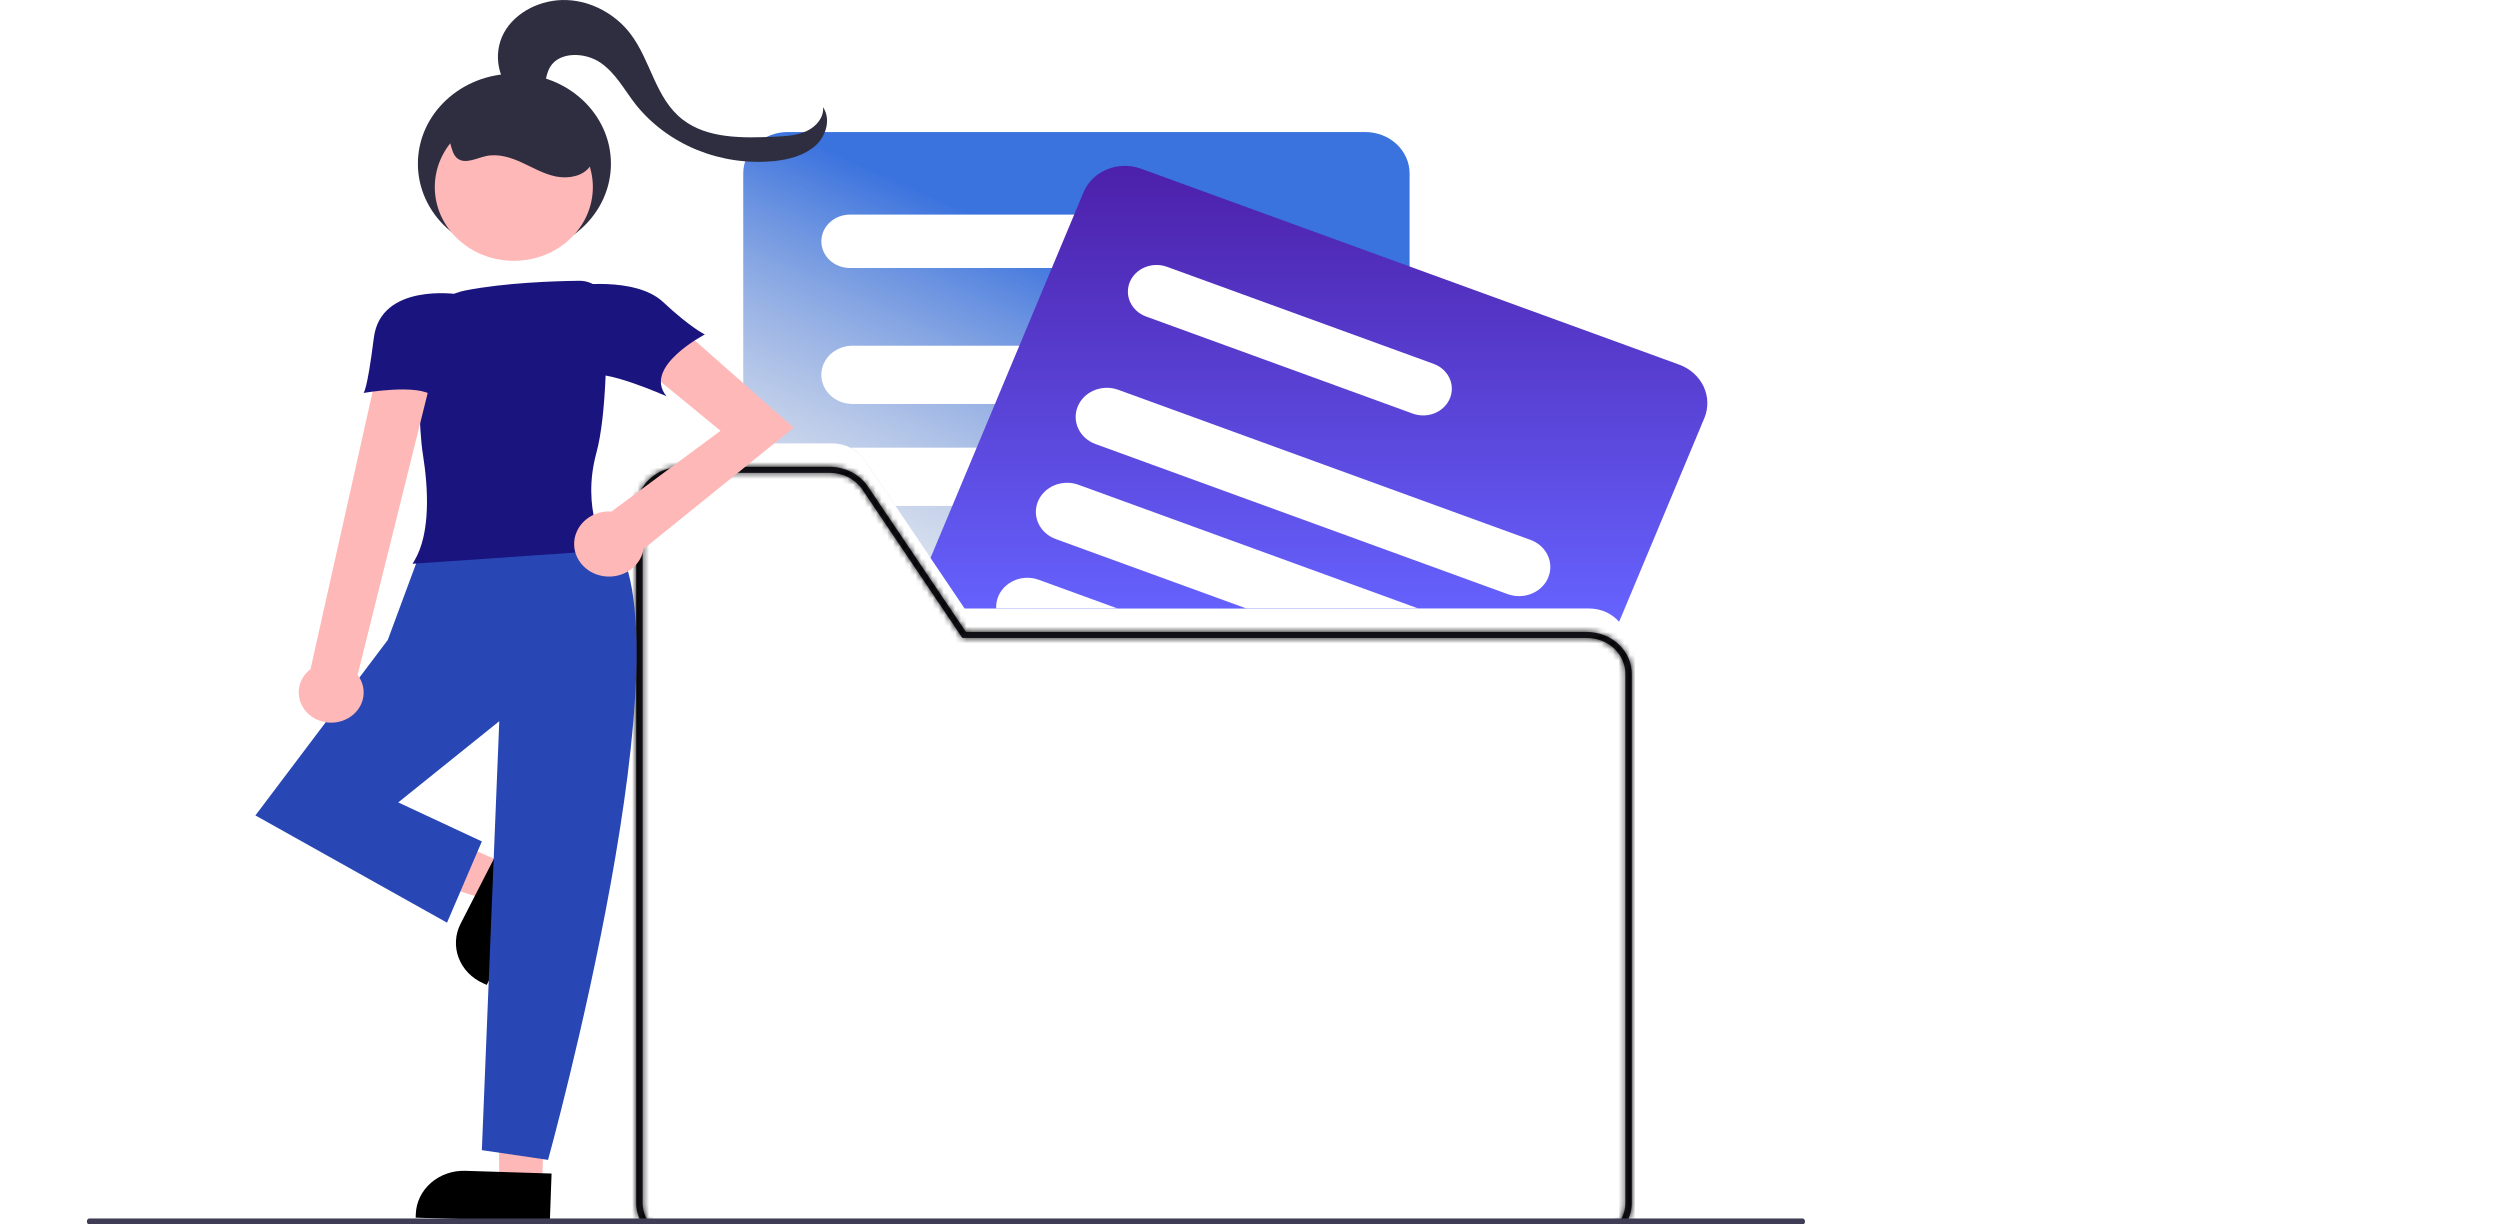<svg width="441" height="216" viewBox="0 0 441 216" fill="none" xmlns="http://www.w3.org/2000/svg">
<g id="undraw_my_files_swob 1" clip-path="url(#clip0)">
<g id="files">
<path id="Vector" d="M240.847 23.294H138.912C136.843 23.297 134.86 24.064 133.397 25.429C131.934 26.794 131.111 28.644 131.108 30.574V78.216H146.796C147.943 78.213 149.072 78.483 150.076 79.001C151.08 79.519 151.926 80.267 152.534 81.175L157.971 89.249L163.17 96.962L164.146 98.413L170.094 107.238L170.162 107.339H248.651V30.574C248.648 28.644 247.825 26.794 246.362 25.429C244.899 24.064 242.916 23.297 240.847 23.294V23.294Z" fill="url(#paint0_linear)"/>
<path id="Vector_2" d="M200.442 37.858H149.934C148.595 37.858 147.311 38.355 146.364 39.238C145.418 40.121 144.886 41.319 144.886 42.568C144.886 43.816 145.418 45.014 146.364 45.897C147.311 46.781 148.595 47.277 149.934 47.277H200.442C201.781 47.277 203.065 46.781 204.012 45.897C204.959 45.014 205.491 43.816 205.491 42.568C205.491 41.319 204.959 40.121 204.012 39.238C203.065 38.355 201.781 37.858 200.442 37.858Z" fill="white"/>
<path id="Vector_3" d="M228.451 60.983H150.394C148.932 60.983 147.531 61.525 146.497 62.489C145.463 63.453 144.883 64.76 144.883 66.124C144.883 67.487 145.463 68.795 146.497 69.759C147.531 70.723 148.932 71.264 150.394 71.264H228.451C229.913 71.264 231.315 70.723 232.348 69.759C233.382 68.795 233.962 67.487 233.962 66.124C233.962 64.76 233.382 63.453 232.348 62.489C231.315 61.525 229.913 60.983 228.451 60.983V60.983Z" fill="white"/>
<path id="Vector_4" d="M233.435 81.932C232.991 81.048 232.287 80.3 231.404 79.776C230.522 79.252 229.497 78.974 228.451 78.973H150.394C150.275 78.973 150.161 78.978 150.042 78.983C151.06 79.502 151.918 80.257 152.534 81.175L157.971 89.249H228.451C229.378 89.249 230.29 89.031 231.102 88.615C231.915 88.198 232.601 87.597 233.098 86.868C233.596 86.138 233.887 85.303 233.946 84.44C234.004 83.577 233.829 82.715 233.435 81.932V81.932Z" fill="white"/>
<path id="Vector_5" d="M296.213 64.324L288.267 61.428L248.651 47.007L201.254 29.753C199.324 29.055 197.177 29.098 195.282 29.874C193.387 30.65 191.9 32.096 191.145 33.893L189.488 37.858L185.543 47.277L179.811 60.983L175.509 71.264L172.285 78.973L167.983 89.249L164.753 96.962L164.663 97.184L164.146 98.413L170.094 107.238L170.162 107.339H280.333C281.344 107.338 282.343 107.548 283.255 107.955C284.168 108.362 284.971 108.955 285.605 109.689L286.071 108.588L291.758 95.003L300.646 73.758C301.396 71.958 301.351 69.955 300.52 68.186C299.689 66.418 298.14 65.029 296.213 64.324V64.324Z" fill="url(#paint1_linear)"/>
<path id="Vector_6" d="M252.897 64.186L248.651 62.64L205.845 47.06C204.597 46.609 203.208 46.637 201.982 47.138C200.756 47.639 199.793 48.572 199.301 49.733C198.817 50.898 198.848 52.194 199.386 53.338C199.924 54.482 200.926 55.381 202.173 55.837L216.311 60.983L233.798 67.347L248.651 72.757L249.224 72.964C250.472 73.415 251.86 73.387 253.085 72.885C254.31 72.382 255.271 71.447 255.757 70.285C256.244 69.122 256.216 67.827 255.679 66.683C255.143 65.54 254.142 64.642 252.897 64.186V64.186Z" fill="white"/>
<path id="Vector_7" d="M269.969 95.231L248.651 87.47L233.435 81.932L225.307 78.973L204.137 71.264L197.258 68.76C195.975 68.293 194.55 68.291 193.265 68.754C191.981 69.218 190.929 70.113 190.316 71.264C190.249 71.397 190.18 71.534 190.124 71.677C189.86 72.306 189.733 72.977 189.747 73.651C189.762 74.326 189.919 74.991 190.209 75.609C190.5 76.227 190.918 76.785 191.44 77.253C191.962 77.72 192.577 78.087 193.251 78.332L195.01 78.973L223.23 89.249L248.651 98.503L265.962 104.808C266.599 105.04 267.276 105.159 267.96 105.157C269.245 105.16 270.491 104.742 271.481 103.978C272.472 103.214 273.144 102.15 273.383 100.972C273.621 99.794 273.41 98.575 272.787 97.527C272.164 96.478 271.167 95.666 269.969 95.231H269.969Z" fill="white"/>
<path id="Vector_8" d="M248.651 106.777L247.283 106.28L233.906 101.409L221.686 96.962L200.493 89.249L190.243 85.516C189.568 85.27 188.849 85.15 188.125 85.164C187.401 85.178 186.687 85.324 186.023 85.595C185.36 85.867 184.761 86.257 184.259 86.745C183.758 87.232 183.365 87.807 183.102 88.436C182.839 89.066 182.711 89.737 182.727 90.412C182.742 91.088 182.901 91.754 183.192 92.372C183.484 92.99 183.903 93.549 184.426 94.016C184.95 94.483 185.566 94.849 186.242 95.093L191.372 96.962L216.969 106.28L219.603 107.238L219.875 107.339H250.189L248.651 106.777Z" fill="white"/>
<path id="Vector_9" d="M196.872 107.238L194.238 106.28L183.233 102.272C182.464 101.991 181.638 101.875 180.814 101.933C179.991 101.991 179.192 102.221 178.477 102.606C177.762 102.99 177.148 103.521 176.683 104.157C176.217 104.793 175.911 105.518 175.787 106.28C175.732 106.597 175.711 106.917 175.724 107.238C175.723 107.272 175.725 107.305 175.73 107.339H197.15L196.872 107.238Z" fill="white"/>
</g>
<g id="nonmoving">
<g id="Vector_10" filter="url(#filter0_d)">
<mask id="path-10-inside-1" fill="white">
<path d="M219.2 108.434L216.566 107.475H175.384C175.329 107.792 175.308 108.113 175.321 108.434H169.691L169.759 108.534H219.472L219.2 108.434ZM219.2 108.434H169.691L169.759 108.534H219.472L219.2 108.434ZM219.2 108.434H169.691L169.759 108.534H219.472L219.2 108.434ZM219.472 108.534L219.2 108.434H169.691L169.759 108.534H219.472ZM120.143 214.549C118.346 214.547 116.624 213.88 115.354 212.695C114.084 211.51 113.369 209.904 113.366 208.228V85.738C113.368 84.061 114.082 82.454 115.352 81.268C116.623 80.082 118.345 79.414 120.143 79.411H130.705V78.352H120.143C118.045 78.356 116.034 79.136 114.551 80.52C113.067 81.904 112.233 83.781 112.231 85.738V208.228C112.233 209.644 112.671 211.03 113.493 212.22C114.315 213.41 115.486 214.355 116.868 214.941H216.862C216.771 214.814 216.68 214.682 216.589 214.549H120.143ZM285.668 109.784C284.931 109.054 284.041 108.473 283.055 108.076C282.068 107.679 281.004 107.475 279.93 107.475H170.389L164.26 98.38L164.112 98.158L158.913 90.444L153.09 81.804C152.376 80.749 151.388 79.879 150.217 79.275C149.046 78.672 147.73 78.354 146.393 78.352H120.143C118.045 78.356 116.034 79.136 114.551 80.52C113.067 81.904 112.233 83.781 112.231 85.738V208.228C112.233 209.644 112.671 211.03 113.493 212.22C114.315 213.41 115.486 214.355 116.868 214.941C117.895 215.382 119.012 215.61 120.143 215.608H279.93C281.062 215.61 282.181 215.382 283.21 214.941C284.592 214.354 285.763 213.41 286.585 212.22C287.407 211.029 287.846 209.644 287.847 208.228V114.861C287.849 112.97 287.068 111.151 285.668 109.784V109.784ZM286.712 208.228C286.709 209.905 285.993 211.512 284.722 212.697C283.45 213.882 281.727 214.548 279.93 214.549H120.143C118.346 214.547 116.624 213.88 115.354 212.695C114.084 211.51 113.369 209.904 113.366 208.228V85.738C113.368 84.061 114.082 82.454 115.352 81.268C116.623 80.082 118.345 79.414 120.143 79.411H146.393C147.54 79.408 148.669 79.679 149.673 80.197C150.677 80.714 151.523 81.463 152.131 82.371L157.568 90.444L162.767 98.158L163.743 99.608L169.691 108.434L169.759 108.534H279.93C281.728 108.536 283.452 109.203 284.724 110.389C285.996 111.575 286.711 113.183 286.712 114.861V208.228ZM219.2 108.434H169.691L169.759 108.534H219.472L219.2 108.434ZM219.2 108.434H169.691L169.759 108.534H219.472L219.2 108.434ZM219.2 108.434H169.691L169.759 108.534H219.472L219.2 108.434ZM219.2 108.434L216.566 107.475H170.389L164.26 98.38L163.743 99.608L169.691 108.434L169.759 108.534H219.472L219.2 108.434Z"/>
</mask>
<path d="M219.2 108.434L216.566 107.475H175.384C175.329 107.792 175.308 108.113 175.321 108.434H169.691L169.759 108.534H219.472L219.2 108.434ZM219.2 108.434H169.691L169.759 108.534H219.472L219.2 108.434ZM219.2 108.434H169.691L169.759 108.534H219.472L219.2 108.434ZM219.472 108.534L219.2 108.434H169.691L169.759 108.534H219.472ZM120.143 214.549C118.346 214.547 116.624 213.88 115.354 212.695C114.084 211.51 113.369 209.904 113.366 208.228V85.738C113.368 84.061 114.082 82.454 115.352 81.268C116.623 80.082 118.345 79.414 120.143 79.411H130.705V78.352H120.143C118.045 78.356 116.034 79.136 114.551 80.52C113.067 81.904 112.233 83.781 112.231 85.738V208.228C112.233 209.644 112.671 211.03 113.493 212.22C114.315 213.41 115.486 214.355 116.868 214.941H216.862C216.771 214.814 216.68 214.682 216.589 214.549H120.143ZM285.668 109.784C284.931 109.054 284.041 108.473 283.055 108.076C282.068 107.679 281.004 107.475 279.93 107.475H170.389L164.26 98.38L164.112 98.158L158.913 90.444L153.09 81.804C152.376 80.749 151.388 79.879 150.217 79.275C149.046 78.672 147.73 78.354 146.393 78.352H120.143C118.045 78.356 116.034 79.136 114.551 80.52C113.067 81.904 112.233 83.781 112.231 85.738V208.228C112.233 209.644 112.671 211.03 113.493 212.22C114.315 213.41 115.486 214.355 116.868 214.941C117.895 215.382 119.012 215.61 120.143 215.608H279.93C281.062 215.61 282.181 215.382 283.21 214.941C284.592 214.354 285.763 213.41 286.585 212.22C287.407 211.029 287.846 209.644 287.847 208.228V114.861C287.849 112.97 287.068 111.151 285.668 109.784V109.784ZM286.712 208.228C286.709 209.905 285.993 211.512 284.722 212.697C283.45 213.882 281.727 214.548 279.93 214.549H120.143C118.346 214.547 116.624 213.88 115.354 212.695C114.084 211.51 113.369 209.904 113.366 208.228V85.738C113.368 84.061 114.082 82.454 115.352 81.268C116.623 80.082 118.345 79.414 120.143 79.411H146.393C147.54 79.408 148.669 79.679 149.673 80.197C150.677 80.714 151.523 81.463 152.131 82.371L157.568 90.444L162.767 98.158L163.743 99.608L169.691 108.434L169.759 108.534H279.93C281.728 108.536 283.452 109.203 284.724 110.389C285.996 111.575 286.711 113.183 286.712 114.861V208.228ZM219.2 108.434H169.691L169.759 108.534H219.472L219.2 108.434ZM219.2 108.434H169.691L169.759 108.534H219.472L219.2 108.434ZM219.2 108.434H169.691L169.759 108.534H219.472L219.2 108.434ZM219.2 108.434L216.566 107.475H170.389L164.26 98.38L163.743 99.608L169.691 108.434L169.759 108.534H219.472L219.2 108.434Z" fill="#22212D"/>
<path d="M219.2 108.434L220.932 103.743L220.921 103.739L220.91 103.735L219.2 108.434ZM216.566 107.475L218.276 102.777L217.448 102.475H216.566V107.475ZM175.384 107.475V102.475H171.171L170.456 106.627L175.384 107.475ZM175.321 108.434V113.434H180.53L180.317 108.23L175.321 108.434ZM169.691 108.434V103.434H160.262L165.552 111.239L169.691 108.434ZM169.759 108.534L165.62 111.339L167.108 113.534H169.759V108.534ZM219.472 108.534V113.534L221.204 103.844L219.472 108.534ZM219.2 108.434L220.932 103.743L220.094 103.434H219.2V108.434ZM169.691 108.434V103.434H160.262L165.552 111.239L169.691 108.434ZM169.759 108.534L165.62 111.339L167.108 113.534H169.759V108.534ZM219.472 108.534V113.534L221.204 103.844L219.472 108.534ZM219.2 108.434L220.932 103.743L220.094 103.434H219.2V108.434ZM169.691 108.434V103.434H160.262L165.552 111.239L169.691 108.434ZM169.759 108.534L165.62 111.339L167.108 113.534H169.759V108.534ZM219.472 108.534V113.534L221.204 103.844L219.472 108.534ZM219.472 108.534V113.534L221.204 103.844L219.472 108.534ZM219.2 108.434L220.932 103.743L220.094 103.434H219.2V108.434ZM169.691 108.434V103.434H160.262L165.552 111.239L169.691 108.434ZM169.759 108.534L165.62 111.339L167.108 113.534H169.759V108.534ZM120.143 214.549L120.136 219.549H120.143V214.549ZM113.366 208.228L108.366 208.228L108.366 208.236L113.366 208.228ZM113.366 85.738L108.366 85.733V85.738H113.366ZM120.143 79.411L120.143 74.411L120.135 74.411L120.143 79.411ZM130.705 79.411V84.411H135.705V79.411H130.705ZM130.705 78.352H135.705V73.352H130.705V78.352ZM120.143 78.352L120.143 73.352L120.134 73.352L120.143 78.352ZM112.231 85.738L107.231 85.732V85.738H112.231ZM112.231 208.228L107.231 208.228L107.231 208.235L112.231 208.228ZM116.868 214.941L114.913 219.543L115.85 219.941H116.868V214.941ZM216.862 214.941V219.941H226.569L220.932 212.038L216.862 214.941ZM216.589 214.549L220.711 211.719L219.221 209.549H216.589V214.549ZM279.93 107.475L279.93 112.475L279.933 112.475L279.93 107.475ZM170.389 107.475L166.243 110.27L167.729 112.475H170.389V107.475ZM164.26 98.38L160.095 101.147L160.104 101.161L160.113 101.174L164.26 98.38ZM164.112 98.158L168.277 95.391L168.268 95.377L168.258 95.363L164.112 98.158ZM158.913 90.444L163.059 87.65L163.059 87.65L158.913 90.444ZM153.09 81.804L157.236 79.01L157.232 79.003L153.09 81.804ZM146.393 78.352L146.4 73.352H146.393V78.352ZM120.143 78.352L120.143 73.352L120.134 73.352L120.143 78.352ZM112.231 85.738L107.231 85.732V85.738H112.231ZM112.231 208.228L107.231 208.228L107.231 208.235L112.231 208.228ZM116.868 214.941L118.841 210.347L118.832 210.343L118.822 210.339L116.868 214.941ZM120.143 215.608L120.143 210.608L120.136 210.608L120.143 215.608ZM279.93 215.608L279.936 210.608H279.93V215.608ZM283.21 214.941L281.256 210.339L281.248 210.342L281.241 210.345L283.21 214.941ZM287.847 208.228L292.847 208.235V208.228H287.847ZM287.847 114.861L282.847 114.857V114.861H287.847ZM286.712 208.228L291.712 208.237V208.228H286.712ZM279.93 214.549L279.93 219.549L279.934 219.549L279.93 214.549ZM120.143 214.549L120.136 219.549H120.143V214.549ZM113.366 208.228L108.366 208.228L108.366 208.236L113.366 208.228ZM113.366 85.738L108.366 85.733V85.738H113.366ZM120.143 79.411L120.143 74.411L120.135 74.411L120.143 79.411ZM146.393 79.411L146.393 84.411L146.405 84.411L146.393 79.411ZM152.131 82.371L147.975 85.151L147.979 85.157L147.984 85.164L152.131 82.371ZM157.568 90.444L153.421 93.237L153.422 93.239L157.568 90.444ZM162.767 98.158L166.915 95.367L166.913 95.363L162.767 98.158ZM163.743 99.608L159.595 102.4L159.597 102.403L163.743 99.608ZM169.691 108.434L165.545 111.228L165.552 111.239L169.691 108.434ZM169.759 108.534L165.62 111.339L167.108 113.534H169.759V108.534ZM279.93 108.534L279.934 103.534H279.93V108.534ZM286.712 114.861L291.712 114.861L291.712 114.856L286.712 114.861ZM219.2 108.434L220.932 103.743L220.094 103.434H219.2V108.434ZM169.691 108.434V103.434H160.262L165.552 111.239L169.691 108.434ZM169.759 108.534L165.62 111.339L167.108 113.534H169.759V108.534ZM219.472 108.534V113.534L221.204 103.844L219.472 108.534ZM219.2 108.434L220.932 103.743L220.094 103.434H219.2V108.434ZM169.691 108.434V103.434H160.262L165.552 111.239L169.691 108.434ZM169.759 108.534L165.62 111.339L167.108 113.534H169.759V108.534ZM219.472 108.534V113.534L221.204 103.844L219.472 108.534ZM219.2 108.434L220.932 103.743L220.094 103.434H219.2V108.434ZM169.691 108.434V103.434H160.262L165.552 111.239L169.691 108.434ZM169.759 108.534L165.62 111.339L167.108 113.534H169.759V108.534ZM219.472 108.534V113.534L221.204 103.844L219.472 108.534ZM219.2 108.434L220.932 103.743L220.921 103.739L220.91 103.735L219.2 108.434ZM216.566 107.475L218.276 102.777L217.448 102.475H216.566V107.475ZM170.389 107.475L166.243 110.27L167.729 112.475H170.389V107.475ZM164.26 98.38L168.406 95.586L163.237 87.915L159.651 96.442L164.26 98.38ZM163.743 99.608L159.134 97.67L158.086 100.161L159.597 102.403L163.743 99.608ZM169.691 108.434L165.545 111.228L165.552 111.239L169.691 108.434ZM169.759 108.534L165.62 111.339L167.108 113.534H169.759V108.534ZM219.472 108.534V113.534L221.204 103.844L219.472 108.534ZM220.91 103.735L218.276 102.777L214.857 112.174L217.49 113.132L220.91 103.735ZM216.566 102.475H175.384V112.475H216.566V102.475ZM170.456 106.627C170.342 107.29 170.298 107.964 170.326 108.638L180.317 108.23C180.319 108.262 180.316 108.294 180.311 108.324L170.456 106.627ZM175.321 103.434H169.691V113.434H175.321V103.434ZM165.552 111.239L165.62 111.339L173.898 105.729L173.83 105.629L165.552 111.239ZM169.759 113.534H219.472V103.534H169.759V113.534ZM221.204 103.844L220.932 103.743L217.468 113.124L217.741 113.225L221.204 103.844ZM219.2 103.434H169.691V113.434H219.2V103.434ZM165.552 111.239L165.62 111.339L173.898 105.729L173.83 105.629L165.552 111.239ZM169.759 113.534H219.472V103.534H169.759V113.534ZM221.204 103.844L220.932 103.743L217.468 113.124L217.741 113.225L221.204 103.844ZM219.2 103.434H169.691V113.434H219.2V103.434ZM165.552 111.239L165.62 111.339L173.898 105.729L173.83 105.629L165.552 111.239ZM169.759 113.534H219.472V103.534H169.759V113.534ZM221.204 103.844L220.932 103.743L217.468 113.124L217.741 113.225L221.204 103.844ZM221.204 103.844L220.932 103.743L217.468 113.124L217.741 113.225L221.204 103.844ZM219.2 103.434H169.691V113.434H219.2V103.434ZM165.552 111.239L165.62 111.339L173.898 105.729L173.83 105.629L165.552 111.239ZM169.759 113.534H219.472V103.534H169.759V113.534ZM120.15 209.549C119.569 209.549 119.076 209.33 118.764 209.039L111.943 216.351C114.172 218.43 117.123 219.545 120.136 219.549L120.15 209.549ZM118.764 209.039C118.464 208.759 118.366 208.456 118.366 208.22L108.366 208.236C108.371 211.352 109.703 214.262 111.943 216.351L118.764 209.039ZM118.366 208.228V85.738H108.366V208.228H118.366ZM118.366 85.742C118.366 85.506 118.464 85.203 118.764 84.923L111.94 77.613C109.7 79.704 108.369 82.616 108.366 85.733L118.366 85.742ZM118.764 84.923C119.076 84.631 119.569 84.412 120.151 84.411L120.135 74.411C117.121 74.416 114.169 75.532 111.94 77.613L118.764 84.923ZM120.143 84.411H130.705V74.411H120.143V84.411ZM135.705 79.411V78.352H125.705V79.411H135.705ZM130.705 73.352H120.143V83.352H130.705V73.352ZM120.134 73.352C116.82 73.358 113.58 74.586 111.139 76.865L117.962 84.175C118.487 83.685 119.269 83.354 120.151 83.352L120.134 73.352ZM111.139 76.865C108.686 79.154 107.235 82.335 107.231 85.732L117.231 85.744C117.231 85.227 117.449 84.654 117.962 84.175L111.139 76.865ZM107.231 85.738V208.228H117.231V85.738H107.231ZM107.231 208.235C107.234 210.687 107.994 213.057 109.379 215.061L117.607 209.378C117.347 209.002 117.231 208.601 117.231 208.222L107.231 208.235ZM109.379 215.061C110.76 217.061 112.694 218.601 114.913 219.543L118.822 210.339C118.279 210.108 117.869 209.758 117.607 209.378L109.379 215.061ZM116.868 219.941H216.862V209.941H116.868V219.941ZM220.932 212.038C220.872 211.953 220.807 211.859 220.711 211.719L212.468 217.38C212.553 217.505 212.67 217.675 212.791 217.845L220.932 212.038ZM216.589 209.549H120.143V219.549H216.589V209.549ZM289.185 106.23C287.963 105.02 286.508 104.076 284.921 103.437L281.189 112.715C281.574 112.87 281.898 113.088 282.15 113.337L289.185 106.23ZM284.921 103.437C283.333 102.799 281.635 102.474 279.926 102.475L279.933 112.475C280.374 112.475 280.802 112.559 281.189 112.715L284.921 103.437ZM279.93 102.475H170.389V112.475H279.93V102.475ZM174.536 104.681L168.406 95.586L160.113 101.174L166.243 110.27L174.536 104.681ZM168.425 95.614L168.277 95.391L159.947 100.924L160.095 101.147L168.425 95.614ZM168.258 95.363L163.059 87.65L154.767 93.239L159.966 100.952L168.258 95.363ZM163.059 87.65L157.236 79.01L148.944 84.599L154.767 93.239L163.059 87.65ZM157.232 79.003C156.032 77.23 154.397 75.805 152.508 74.831L147.926 83.72C148.378 83.953 148.72 84.268 148.948 84.605L157.232 79.003ZM152.508 74.831C150.619 73.858 148.519 73.356 146.4 73.352L146.386 83.352C146.942 83.353 147.473 83.486 147.926 83.72L152.508 74.831ZM146.393 73.352H120.143V83.352H146.393V73.352ZM120.134 73.352C116.82 73.358 113.58 74.586 111.139 76.865L117.962 84.175C118.487 83.685 119.269 83.354 120.151 83.352L120.134 73.352ZM111.139 76.865C108.686 79.154 107.235 82.335 107.231 85.732L117.231 85.744C117.231 85.227 117.449 84.654 117.962 84.175L111.139 76.865ZM107.231 85.738V208.228H117.231V85.738H107.231ZM107.231 208.235C107.234 210.687 107.994 213.057 109.379 215.061L117.607 209.378C117.347 209.002 117.231 208.601 117.231 208.222L107.231 208.235ZM109.379 215.061C110.76 217.061 112.694 218.601 114.913 219.543L118.822 210.339C118.278 210.108 117.869 209.758 117.607 209.378L109.379 215.061ZM114.895 219.535C116.555 220.248 118.346 220.611 120.15 220.608L120.136 210.608C119.678 210.609 119.235 210.516 118.841 210.347L114.895 219.535ZM120.143 220.608H279.93V210.608H120.143V220.608ZM279.923 220.608C281.727 220.611 283.519 220.249 285.18 219.537L281.241 210.345C280.844 210.516 280.397 210.609 279.936 210.608L279.923 220.608ZM285.165 219.543C287.384 218.601 289.318 217.061 290.699 215.061L282.471 209.378C282.209 209.758 281.8 210.108 281.256 210.339L285.165 219.543ZM290.699 215.061C292.084 213.057 292.844 210.687 292.847 208.235L282.847 208.222C282.847 208.601 282.731 209.002 282.471 209.378L290.699 215.061ZM292.847 208.228V114.861H282.847V208.228H292.847ZM292.847 114.865C292.85 111.574 291.488 108.479 289.161 106.206L282.174 113.361C282.648 113.824 282.848 114.366 282.847 114.857L292.847 114.865ZM281.712 208.219C281.712 208.455 281.614 208.758 281.313 209.039L288.131 216.354C290.373 214.265 291.706 211.354 291.712 208.237L281.712 208.219ZM281.313 209.039C281 209.33 280.507 209.549 279.926 209.549L279.934 219.549C282.947 219.547 285.901 218.433 288.131 216.354L281.313 209.039ZM279.93 209.549H120.143V219.549H279.93V209.549ZM120.15 209.549C119.569 209.549 119.076 209.33 118.764 209.039L111.943 216.351C114.172 218.43 117.123 219.545 120.136 219.549L120.15 209.549ZM118.764 209.039C118.464 208.759 118.366 208.456 118.366 208.22L108.366 208.236C108.371 211.352 109.703 214.262 111.943 216.351L118.764 209.039ZM118.366 208.228V85.738H108.366V208.228H118.366ZM118.366 85.742C118.366 85.506 118.464 85.203 118.764 84.923L111.94 77.613C109.7 79.704 108.369 82.616 108.366 85.733L118.366 85.742ZM118.764 84.923C119.076 84.631 119.569 84.412 120.151 84.411L120.135 74.411C117.121 74.416 114.169 75.532 111.94 77.613L118.764 84.923ZM120.143 84.411H146.393V74.411H120.143V84.411ZM146.405 84.411C146.764 84.41 147.101 84.496 147.381 84.64L151.965 75.753C150.237 74.862 148.316 74.406 146.38 74.411L146.405 84.411ZM147.381 84.64C147.66 84.784 147.854 84.971 147.975 85.151L156.286 79.591C155.192 77.954 153.695 76.645 151.965 75.753L147.381 84.64ZM147.984 85.164L153.421 93.237L161.715 87.651L156.278 79.578L147.984 85.164ZM153.422 93.239L158.621 100.952L166.913 95.363L161.714 87.65L153.422 93.239ZM158.619 100.949L159.595 102.4L167.891 96.817L166.915 95.367L158.619 100.949ZM159.597 102.403L165.545 111.228L173.837 105.639L167.889 96.814L159.597 102.403ZM165.552 111.239L165.62 111.339L173.898 105.729L173.83 105.629L165.552 111.239ZM169.759 113.534H279.93V103.534H169.759V113.534ZM279.926 113.534C280.507 113.535 281.001 113.754 281.313 114.045L288.134 106.733C285.904 104.652 282.949 103.537 279.934 103.534L279.926 113.534ZM281.313 114.045C281.614 114.326 281.712 114.629 281.712 114.865L291.712 114.856C291.709 111.738 290.377 108.824 288.134 106.733L281.313 114.045ZM281.712 114.861V208.228H291.712V114.861H281.712ZM219.2 103.434H169.691V113.434H219.2V103.434ZM165.552 111.239L165.62 111.339L173.898 105.729L173.83 105.629L165.552 111.239ZM169.759 113.534H219.472V103.534H169.759V113.534ZM221.204 103.844L220.932 103.743L217.468 113.124L217.741 113.225L221.204 103.844ZM219.2 103.434H169.691V113.434H219.2V103.434ZM165.552 111.239L165.62 111.339L173.898 105.729L173.83 105.629L165.552 111.239ZM169.759 113.534H219.472V103.534H169.759V113.534ZM221.204 103.844L220.932 103.743L217.468 113.124L217.741 113.225L221.204 103.844ZM219.2 103.434H169.691V113.434H219.2V103.434ZM165.552 111.239L165.62 111.339L173.898 105.729L173.83 105.629L165.552 111.239ZM169.759 113.534H219.472V103.534H169.759V113.534ZM221.204 103.844L220.932 103.743L217.468 113.124L217.741 113.225L221.204 103.844ZM220.91 103.735L218.276 102.777L214.857 112.174L217.49 113.132L220.91 103.735ZM216.566 102.475H170.389V112.475H216.566V102.475ZM174.536 104.681L168.406 95.586L160.113 101.174L166.243 110.27L174.536 104.681ZM159.651 96.442L159.134 97.67L168.352 101.547L168.869 100.319L159.651 96.442ZM159.597 102.403L165.545 111.228L173.837 105.639L167.889 96.814L159.597 102.403ZM165.552 111.239L165.62 111.339L173.898 105.729L173.83 105.629L165.552 111.239ZM169.759 113.534H219.472V103.534H169.759V113.534ZM221.204 103.844L220.932 103.743L217.468 113.124L217.741 113.225L221.204 103.844Z" fill="black" mask="url(#path-10-inside-1)"/>
</g>
<path id="Vector_11" d="M89.067 152.349L85.816 158.69L58.053 150.01L62.85 140.653L89.067 152.349Z" fill="#FFB8B8"/>
<path id="Vector_12" d="M81.25 162.941L87.822 150.125L96.075 153.807L85.858 173.733L85.227 173.451C83.205 172.549 81.651 170.935 80.905 168.964C80.159 166.993 80.283 164.826 81.25 162.941V162.941Z" fill="black"/>
<path id="Vector_13" d="M95.612 208.968L88.082 208.73L87.765 181.389L96.592 181.875L95.612 208.968Z" fill="#FFB8B8"/>
<path id="Vector_14" d="M82.076 206.532L97.298 207.012L96.989 215.541L73.323 214.795L73.347 214.143C73.423 212.054 74.385 210.079 76.022 208.651C77.659 207.224 79.837 206.462 82.076 206.532Z" fill="black"/>
<path id="Vector_15" d="M107.738 94.542C107.738 94.542 84.692 89.096 74.245 97.122L68.406 112.886L45.053 143.841L78.854 162.759L84.999 148.427L70.25 141.548L88.072 127.217L84.999 202.886L96.676 204.606C96.676 204.606 122.488 111.166 107.738 94.542Z" fill="#2847B5"/>
<path id="Vector_16" d="M72.774 99.453L73.055 98.987C76.016 94.077 75.536 86.082 74.612 80.239C73.838 75.345 73.862 66.721 74.017 60.347C74.056 58.196 74.879 56.121 76.35 54.464C77.821 52.807 79.853 51.666 82.112 51.23C89.123 49.869 97.73 49.581 102.236 49.53C103.461 49.525 104.638 49.968 105.516 50.764C106.395 51.56 106.903 52.646 106.933 53.788C107.07 60.651 107.028 73.167 105.202 79.882C102.492 89.848 106.729 96.621 106.773 96.688L107.028 97.086L72.774 99.453Z" fill="#1A147E"/>
<path id="Vector_17" d="M60.919 126.939C61.669 126.604 62.332 126.12 62.859 125.52C63.387 124.92 63.768 124.22 63.974 123.468C64.18 122.717 64.207 121.932 64.053 121.169C63.899 120.407 63.567 119.685 63.082 119.055L76.088 66.74H66.255L54.776 118.024C53.696 118.855 52.98 120.027 52.763 121.317C52.547 122.608 52.846 123.928 53.603 125.027C54.36 126.126 55.523 126.927 56.871 127.28C58.22 127.632 59.66 127.511 60.919 126.939Z" fill="#FFB8B8"/>
<path id="Vector_18" d="M140.003 75.442L118.297 56.291L112.431 63.951L127.097 75.99L107.864 90.236C107.725 90.228 107.586 90.217 107.445 90.217C106.261 90.216 105.102 90.533 104.107 91.13C103.112 91.727 102.322 92.579 101.832 93.584C101.342 94.589 101.173 95.704 101.344 96.796C101.516 97.889 102.022 98.912 102.801 99.743C103.58 100.574 104.599 101.179 105.736 101.484C106.873 101.789 108.081 101.782 109.214 101.464C110.348 101.146 111.359 100.529 112.126 99.689C112.894 98.849 113.386 97.82 113.544 96.726L113.604 96.783L140.003 75.442Z" fill="#FFB8B8"/>
<path id="Vector_19" d="M80.731 51.902C80.731 51.902 67.177 49.829 65.948 59.574C64.719 69.319 64.104 69.319 64.104 69.319C64.104 69.319 73.937 67.599 76.395 69.892C78.854 72.185 80.731 51.902 80.731 51.902Z" fill="#1A147E"/>
<path id="Vector_20" d="M100.978 50.402C100.978 50.402 112.04 48.682 116.957 53.268C121.873 57.854 124.331 59.001 124.331 59.001C124.331 59.001 113.269 64.733 117.571 69.892C117.571 69.892 105.894 64.733 104.051 66.453C102.207 68.173 100.978 50.402 100.978 50.402Z" fill="#1A147E"/>
<path id="Vector_21" d="M318.405 215.471C318.405 215.612 318.36 215.746 318.281 215.845C318.201 215.944 318.094 216 317.982 216.001H15.748C15.635 216.001 15.528 215.945 15.448 215.846C15.369 215.747 15.324 215.612 15.324 215.471C15.324 215.331 15.369 215.196 15.448 215.097C15.528 214.998 15.635 214.942 15.748 214.942H317.982C318.094 214.942 318.201 214.998 318.281 215.098C318.36 215.197 318.405 215.331 318.405 215.471V215.471Z" fill="#3F3D56"/>
</g>
<g id="head">
<path id="Vector_22" d="M91.275 17.12C87.786 14.521 86.869 9.504 88.894 5.791C90.918 2.079 95.496 -0.158 99.957 0.009C104.42 0.176 108.624 2.565 111.209 5.962C114.84 10.733 115.602 17.365 120.431 21.1C124.792 24.474 131.04 24.377 136.698 24.109C138.606 24.018 140.575 23.913 142.286 23.123C143.998 22.332 145.396 20.665 145.176 18.896C146.597 20.995 145.772 23.938 143.865 25.67C141.958 27.402 139.242 28.127 136.599 28.416C131.935 28.873 127.223 28.189 122.929 26.432C118.634 24.674 114.905 21.904 112.107 18.393C110.139 15.859 108.619 12.909 105.918 11.054C103.216 9.199 98.711 9.07 97.053 11.79C96.233 13.135 96.313 14.823 95.559 16.201C94.804 17.58 92.355 18.323 91.628 16.931" fill="#2F2E41"/>
<path id="Vector_23" d="M90.742 44.765C100.146 44.765 107.769 37.654 107.769 28.883C107.769 20.111 100.146 13 90.742 13C81.338 13 73.715 20.111 73.715 28.883C73.715 37.654 81.338 44.765 90.742 44.765Z" fill="#2F2E41"/>
<path id="Vector_24" d="M90.639 46.008C98.338 46.008 104.579 40.187 104.579 33.005C104.579 25.824 98.338 20.002 90.639 20.002C82.94 20.002 76.699 25.824 76.699 33.005C76.699 40.187 82.94 46.008 90.639 46.008Z" fill="#FFB8B8"/>
<path id="Vector_25" d="M77.929 23.455C79.823 23.842 79.203 26.806 80.7 27.956C82.051 28.994 83.996 27.927 85.695 27.541C87.841 27.053 90.087 27.767 92.068 28.678C94.049 29.588 95.96 30.718 98.121 31.142C100.282 31.567 102.845 31.089 104.056 29.366C105.215 27.719 104.788 25.498 103.882 23.719C102.755 21.507 100.986 19.633 98.777 18.311C96.567 16.988 94.004 16.269 91.379 16.235C88.753 16.201 86.17 16.853 83.922 18.118C81.674 19.384 79.85 21.211 78.658 23.393" fill="#2F2E41"/>
</g>
</g>
<defs>
<filter id="filter0_d" x="112.231" y="78.352" width="175.617" height="141.256" filterUnits="userSpaceOnUse" color-interpolation-filters="sRGB">
<feFlood flood-opacity="0" result="BackgroundImageFix"/>
<feColorMatrix in="SourceAlpha" type="matrix" values="0 0 0 0 0 0 0 0 0 0 0 0 0 0 0 0 0 0 127 0"/>
<feOffset dy="4"/>
<feColorMatrix type="matrix" values="0 0 0 0 0 0 0 0 0 0 0 0 0 0 0 0 0 0 0.25 0"/>
<feBlend mode="normal" in2="BackgroundImageFix" result="effect1_dropShadow"/>
<feBlend mode="normal" in="SourceGraphic" in2="effect1_dropShadow" result="shape"/>
</filter>
<linearGradient id="paint0_linear" x1="206.997" y1="53.334" x2="168.537" y2="139.595" gradientUnits="userSpaceOnUse">
<stop stop-color="#3A72DE"/>
<stop offset="1" stop-color="#CCCCCC" stop-opacity="0"/>
</linearGradient>
<linearGradient id="paint1_linear" x1="232.662" y1="29.259" x2="232.662" y2="109.689" gradientUnits="userSpaceOnUse">
<stop stop-color="#4C20AA"/>
<stop offset="1" stop-color="#6663FF"/>
</linearGradient>
<clipPath id="clip0">
<rect width="441" height="216" fill="white"/>
</clipPath>
</defs>
</svg>
